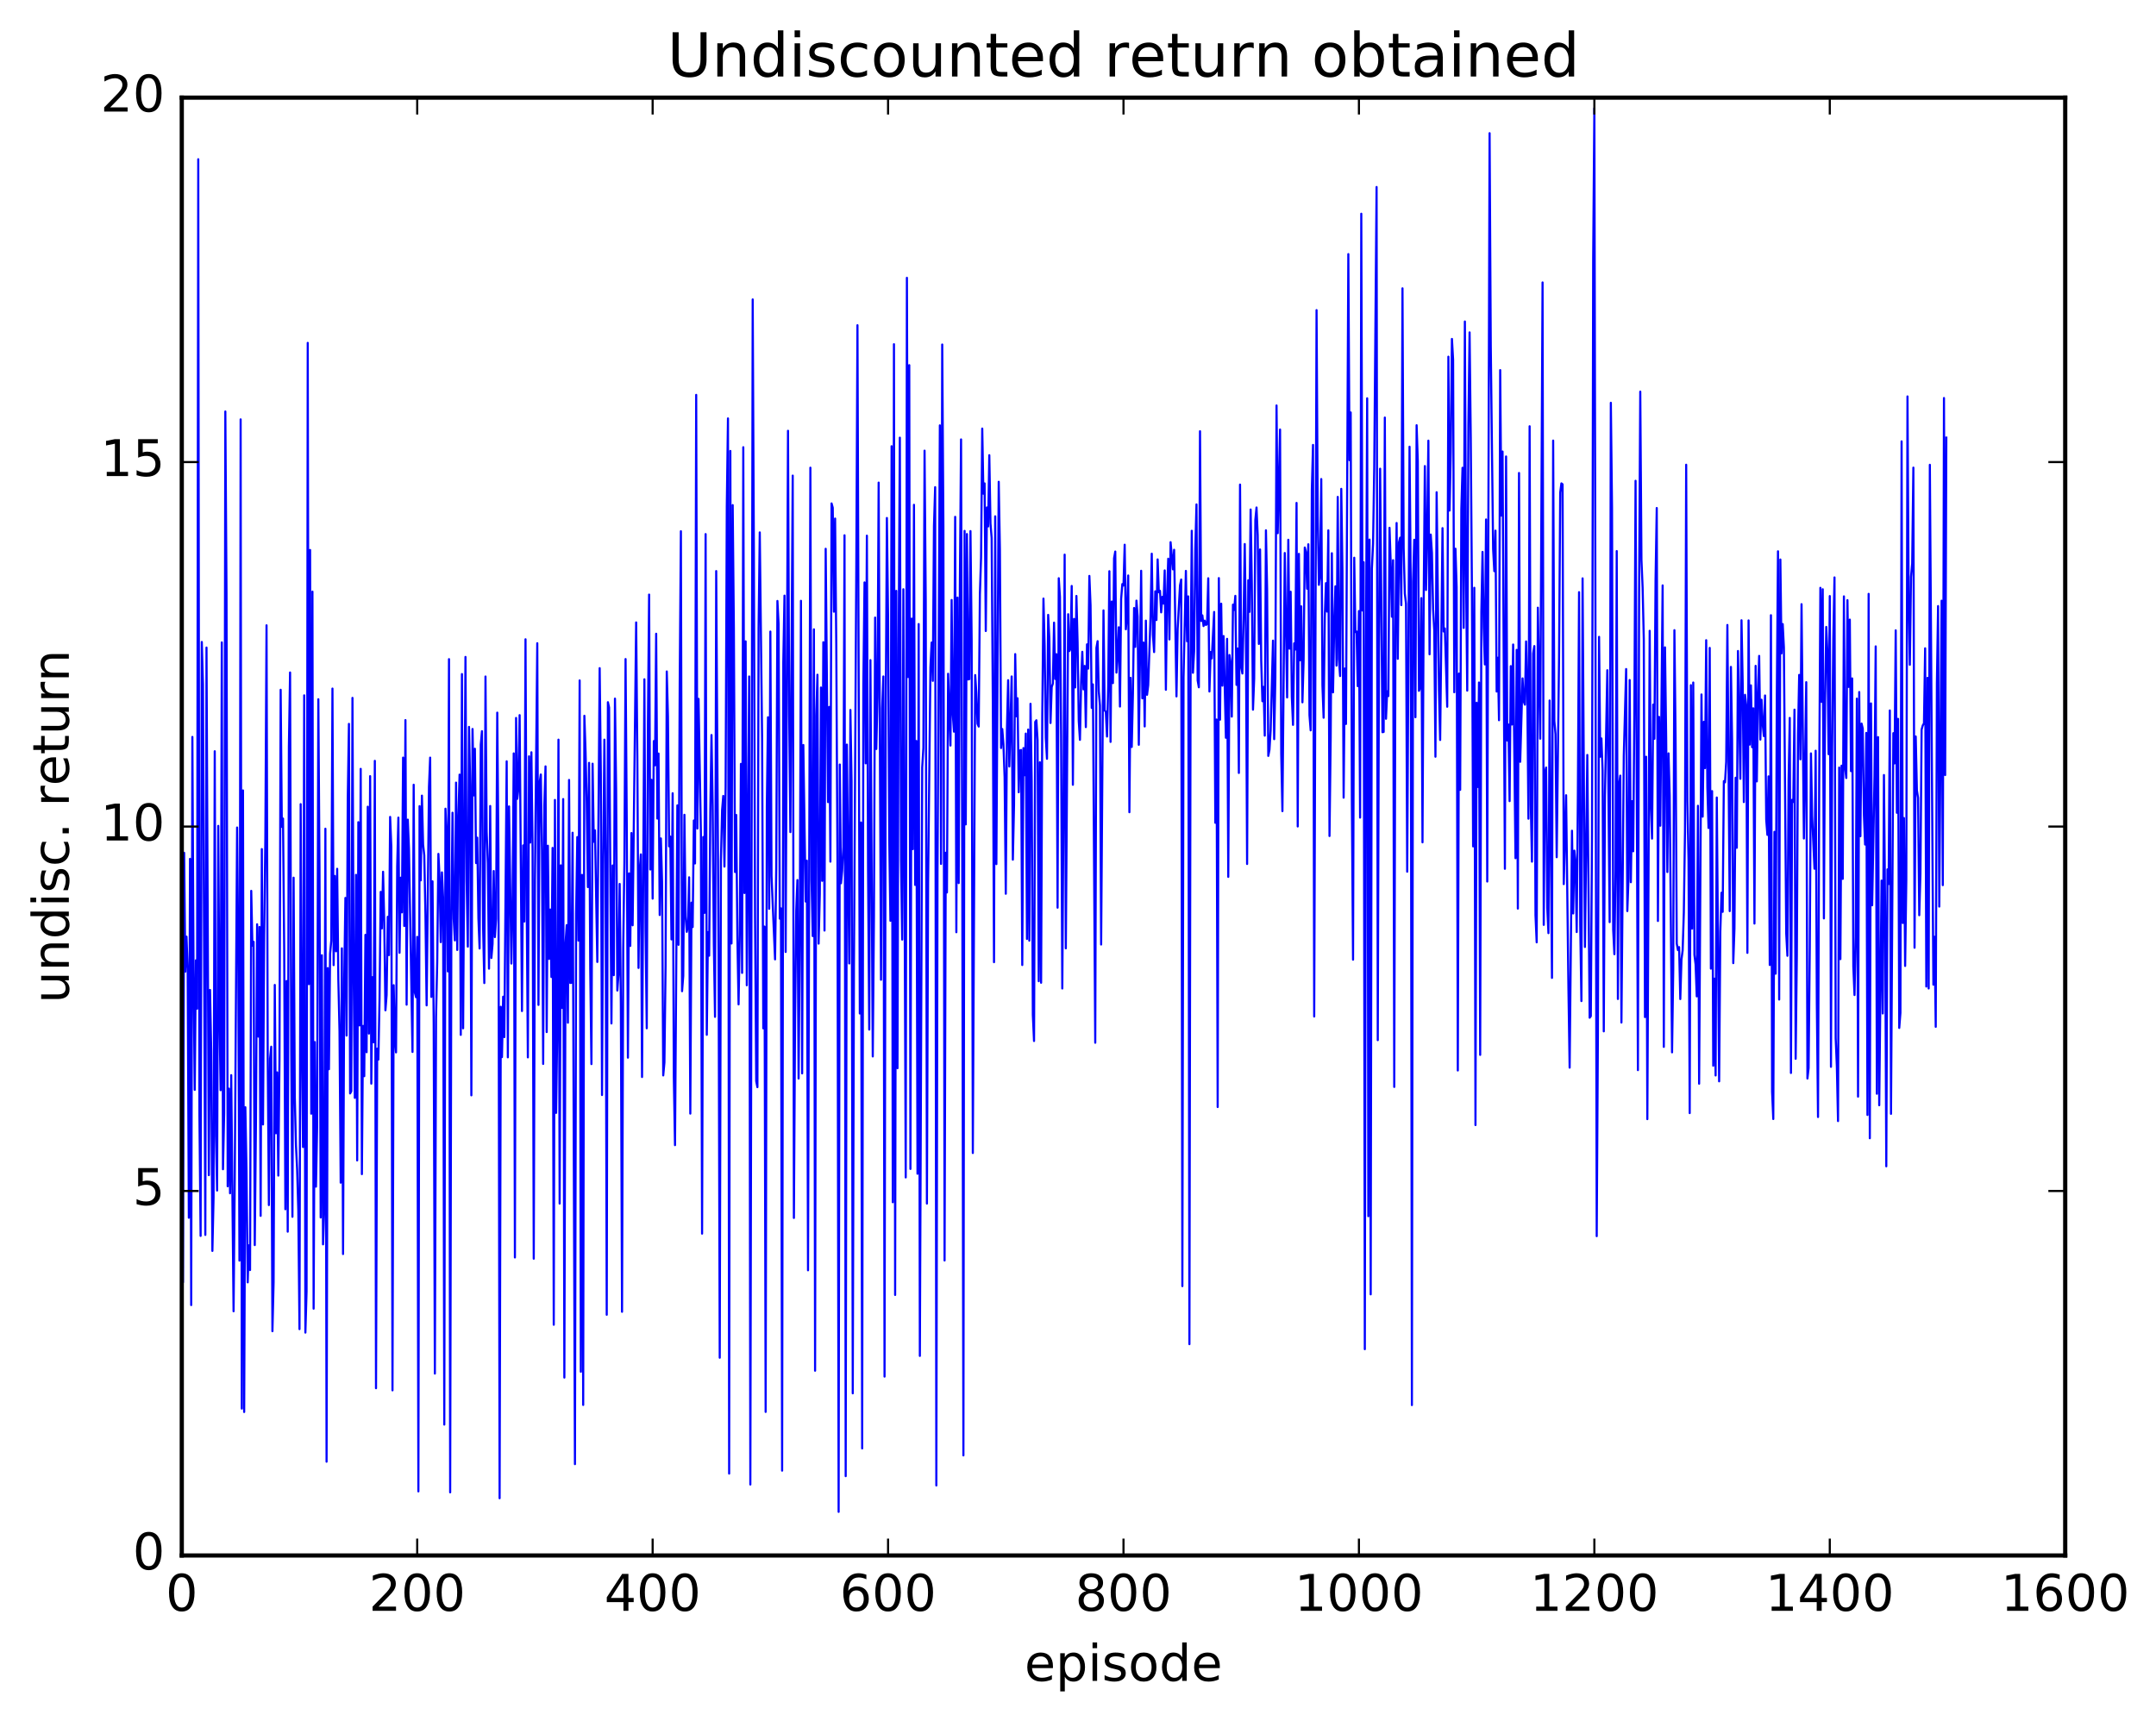 <?xml version="1.0" encoding="utf-8" standalone="no"?>
<!DOCTYPE svg PUBLIC "-//W3C//DTD SVG 1.1//EN"
  "http://www.w3.org/Graphics/SVG/1.1/DTD/svg11.dtd">
<!-- Created with matplotlib (http://matplotlib.org/) -->
<svg height="408pt" version="1.1" viewBox="0 0 511 408" width="511pt" xmlns="http://www.w3.org/2000/svg" xmlns:xlink="http://www.w3.org/1999/xlink">
 <defs>
  <style type="text/css">
*{stroke-linecap:butt;stroke-linejoin:round;stroke-miterlimit:100000;}
  </style>
 </defs>
 <g id="figure_1">
  <g id="patch_1">
   <path d="M 0 408.169 
L 511.954 408.169 
L 511.954 0 
L 0 0 
z
" style="fill:#ffffff;"/>
  </g>
  <g id="axes_1">
   <g id="patch_2">
    <path d="M 43.084 368.742 
L 489.484 368.742 
L 489.484 23.142 
L 43.084 23.142 
z
" style="fill:#ffffff;"/>
   </g>
   <g id="line2d_1">
    <path clip-path="url(#p455298b051)" d="M 43.084 58.697 
L 43.363 303.981 
L 43.642 202.17 
L 43.921 230.336 
L 44.2 222.038 
L 44.479 229.709 
L 44.758 288.683 
L 45.037 203.602 
L 45.316 309.382 
L 45.595 174.697 
L 45.874 229.869 
L 46.153 258.363 
L 46.432 227.66 
L 46.711 239.134 
L 46.99 37.749 
L 47.269 264.371 
L 47.548 292.985 
L 47.827 152.189 
L 48.106 162.261 
L 48.664 292.748 
L 48.943 153.512 
L 49.501 278.583 
L 49.78 234.681 
L 50.059 249.06 
L 50.338 296.54 
L 50.617 283.847 
L 50.896 178.094 
L 51.175 269.241 
L 51.454 282.228 
L 51.733 195.784 
L 52.012 240.271 
L 52.291 258.447 
L 52.57 152.29 
L 52.849 277.183 
L 53.128 263.884 
L 53.407 97.55 
L 53.686 140.887 
L 53.965 281.223 
L 54.244 258.07 
L 54.523 282.877 
L 54.802 254.877 
L 55.36 310.855 
L 55.639 279.237 
L 56.197 196.169 
L 56.476 226.555 
L 56.755 298.845 
L 57.034 99.419 
L 57.313 333.922 
L 57.592 187.376 
L 57.871 334.729 
L 58.15 262.489 
L 58.429 277.582 
L 58.708 303.994 
L 58.987 295.211 
L 59.266 301.079 
L 59.545 211.188 
L 59.824 224.198 
L 60.103 223.262 
L 60.382 295.159 
L 60.661 266.477 
L 60.94 219.111 
L 61.219 245.734 
L 61.498 219.736 
L 61.777 288.226 
L 62.056 201.285 
L 62.335 266.565 
L 62.614 221.733 
L 62.893 198.674 
L 63.172 148.237 
L 63.451 250.28 
L 63.73 285.677 
L 64.009 250.977 
L 64.288 248.133 
L 64.567 315.578 
L 64.846 303.932 
L 65.125 233.49 
L 65.404 268.649 
L 65.683 254.217 
L 65.962 278.684 
L 66.241 251.178 
L 66.52 163.52 
L 66.799 196.014 
L 67.078 194.042 
L 67.357 225.046 
L 67.636 286.661 
L 67.915 232.552 
L 68.194 291.982 
L 68.473 176.974 
L 68.752 159.42 
L 69.031 249.001 
L 69.31 288.454 
L 69.589 208.063 
L 69.868 260.04 
L 70.147 271.484 
L 70.426 277.222 
L 70.705 286.992 
L 70.984 315.084 
L 71.263 190.63 
L 71.542 246.721 
L 71.821 271.915 
L 72.1 164.84 
L 72.379 315.905 
L 72.658 306.146 
L 72.937 81.285 
L 73.216 233.301 
L 73.495 130.375 
L 73.774 264.013 
L 74.053 140.247 
L 74.332 310.234 
L 74.611 247.034 
L 74.89 281.307 
L 75.169 266.826 
L 75.448 165.765 
L 75.727 206.3 
L 76.006 288.621 
L 76.285 226.45 
L 76.564 294.985 
L 76.843 286.263 
L 77.122 196.455 
L 77.401 346.511 
L 77.68 229.487 
L 77.959 253.475 
L 78.238 226.083 
L 78.517 222.982 
L 78.796 163.232 
L 79.075 228.795 
L 79.354 207.652 
L 79.633 225.514 
L 79.912 205.962 
L 80.191 232.153 
L 80.47 244.435 
L 80.749 280.363 
L 81.028 224.811 
L 81.307 297.278 
L 81.586 232.122 
L 81.865 212.865 
L 82.144 245.49 
L 82.423 189.501 
L 82.702 171.606 
L 82.981 259.213 
L 83.26 258.702 
L 83.539 165.442 
L 83.818 230.851 
L 84.097 260.26 
L 84.376 207.386 
L 84.655 275.092 
L 84.934 194.907 
L 85.213 243.09 
L 85.492 182.267 
L 85.771 278.34 
L 86.05 243.208 
L 86.329 255.124 
L 86.608 221.621 
L 86.887 249.441 
L 87.166 191.242 
L 87.445 245.017 
L 87.724 183.996 
L 88.003 256.886 
L 88.282 231.641 
L 88.561 247.088 
L 88.84 180.368 
L 89.119 329.091 
L 89.398 248.592 
L 89.677 251.19 
L 89.956 236.722 
L 90.235 211.426 
L 90.514 220.088 
L 90.793 206.658 
L 91.072 218.61 
L 91.351 239.505 
L 91.63 235.878 
L 91.909 217.338 
L 92.188 226.419 
L 92.467 193.661 
L 92.746 200.71 
L 93.025 329.594 
L 93.304 233.549 
L 93.583 245.825 
L 93.862 249.479 
L 94.141 205.417 
L 94.42 193.822 
L 94.699 225.865 
L 94.978 208.064 
L 95.257 216.286 
L 95.536 179.597 
L 95.815 219.515 
L 96.094 170.707 
L 96.373 238.17 
L 96.652 194.303 
L 96.931 201.238 
L 97.768 249.372 
L 98.047 186.028 
L 98.326 235.273 
L 98.605 236.399 
L 98.884 222.084 
L 99.163 353.552 
L 99.442 191.106 
L 99.721 208.7 
L 100 188.616 
L 100.279 200.214 
L 100.558 202.752 
L 100.837 216.776 
L 101.116 238.334 
L 101.674 186.554 
L 101.953 179.603 
L 102.232 236.328 
L 102.511 208.933 
L 102.79 242.709 
L 103.069 325.622 
L 103.348 241.067 
L 103.627 228.065 
L 103.906 202.424 
L 104.185 208.101 
L 104.464 223.341 
L 104.743 206.804 
L 105.022 212.769 
L 105.301 337.714 
L 105.58 191.715 
L 105.859 197.979 
L 106.138 230.283 
L 106.417 156.255 
L 106.696 353.78 
L 106.975 218.553 
L 107.254 192.667 
L 107.533 217.834 
L 107.812 222.934 
L 108.091 185.528 
L 108.37 225.195 
L 108.649 193.35 
L 108.928 183.628 
L 109.207 245.325 
L 109.486 159.794 
L 109.765 243.77 
L 110.323 155.734 
L 110.602 208.813 
L 110.881 224.408 
L 111.16 172.319 
L 111.439 186.194 
L 111.718 259.66 
L 111.997 172.814 
L 112.276 188.567 
L 112.555 177.499 
L 112.834 204.604 
L 113.113 198.575 
L 113.392 217.689 
L 113.671 224.851 
L 113.95 176.55 
L 114.229 173.33 
L 114.508 220.16 
L 114.787 233.043 
L 115.066 160.376 
L 115.345 197.173 
L 115.624 204.621 
L 115.903 229.631 
L 116.182 191.068 
L 116.461 227.099 
L 116.74 223.781 
L 117.019 206.482 
L 117.298 222.142 
L 117.577 217.831 
L 117.856 168.939 
L 118.135 201.451 
L 118.414 355.172 
L 118.693 238.666 
L 118.972 250.597 
L 119.251 236.277 
L 119.53 245.857 
L 120.088 180.477 
L 120.367 250.647 
L 120.646 191.167 
L 121.204 228.421 
L 121.483 213.967 
L 121.762 178.599 
L 122.041 298.093 
L 122.32 170.196 
L 122.599 189.374 
L 122.878 186.847 
L 123.157 169.531 
L 123.715 239.68 
L 123.994 200.408 
L 124.273 218.456 
L 124.552 151.549 
L 124.831 213.511 
L 125.11 250.661 
L 125.389 179.296 
L 125.668 199.736 
L 125.947 178.336 
L 126.226 201.258 
L 126.505 298.386 
L 126.784 208.716 
L 127.342 152.481 
L 127.621 238.224 
L 127.9 185.481 
L 128.179 183.604 
L 128.458 201.613 
L 128.737 252.213 
L 129.016 190.97 
L 129.295 181.68 
L 129.574 244.662 
L 129.853 200.488 
L 130.132 227.314 
L 130.411 215.614 
L 130.69 231.61 
L 130.969 201.001 
L 131.248 314.047 
L 131.527 189.637 
L 131.806 263.824 
L 132.085 243.658 
L 132.364 175.343 
L 132.643 285.32 
L 132.922 205.143 
L 133.201 238.948 
L 133.48 189.428 
L 133.759 326.569 
L 134.038 223.658 
L 134.317 219.315 
L 134.596 242.443 
L 134.875 184.895 
L 135.154 233.026 
L 135.433 232.977 
L 135.712 197.41 
L 136.27 347.09 
L 136.549 216.615 
L 136.828 198.439 
L 137.107 222.979 
L 137.386 161.303 
L 137.665 325.181 
L 137.944 207.4 
L 138.223 333.055 
L 138.502 169.684 
L 138.781 178.114 
L 139.06 190.053 
L 139.339 210.291 
L 139.618 180.845 
L 139.897 229.536 
L 140.176 252.25 
L 140.455 181.044 
L 140.734 199.551 
L 141.013 196.837 
L 141.571 228.041 
L 142.129 158.394 
L 142.408 183.504 
L 142.687 259.589 
L 142.966 204.86 
L 143.245 175.343 
L 143.524 203.034 
L 143.803 311.676 
L 144.082 166.466 
L 144.361 167.719 
L 144.919 242.618 
L 145.198 205.169 
L 145.477 231.175 
L 145.756 165.616 
L 146.035 187.397 
L 146.314 234.816 
L 146.593 230.996 
L 146.872 209.545 
L 147.151 237.692 
L 147.43 310.975 
L 147.709 224.787 
L 147.988 204.554 
L 148.267 156.236 
L 148.546 194.694 
L 148.825 250.727 
L 149.104 207.052 
L 149.383 224.238 
L 149.662 197.482 
L 149.941 219.344 
L 150.778 147.553 
L 151.057 179.336 
L 151.336 229.457 
L 151.615 206.312 
L 151.894 202.545 
L 152.173 255.314 
L 152.731 161.033 
L 153.01 220.554 
L 153.289 243.762 
L 153.568 171.554 
L 153.847 140.952 
L 154.126 206.127 
L 154.405 184.863 
L 154.684 213.031 
L 154.963 175.677 
L 155.242 181.426 
L 155.521 150.236 
L 155.8 194.052 
L 156.079 178.635 
L 156.358 216.915 
L 156.637 198.754 
L 156.916 209.032 
L 157.195 254.942 
L 157.474 251.882 
L 157.753 228.932 
L 158.032 159.177 
L 158.311 169.809 
L 158.59 200.642 
L 158.869 198.314 
L 159.148 222.697 
L 159.427 188.048 
L 159.706 255.349 
L 159.985 271.468 
L 160.543 190.923 
L 160.822 223.977 
L 161.101 161.975 
L 161.38 125.935 
L 161.659 234.975 
L 161.938 231.355 
L 162.217 193.157 
L 162.496 217.229 
L 162.775 220.905 
L 163.054 219.612 
L 163.333 207.973 
L 163.612 263.993 
L 163.891 213.984 
L 164.17 219.774 
L 164.449 194.506 
L 164.728 204.692 
L 165.007 93.61 
L 165.286 196.412 
L 165.565 165.673 
L 166.123 197.663 
L 166.402 292.446 
L 166.681 198.428 
L 166.96 216.419 
L 167.239 126.613 
L 167.518 245.309 
L 167.797 220.956 
L 168.076 226.56 
L 168.355 192.275 
L 168.634 174.243 
L 168.913 191.129 
L 169.192 223.879 
L 169.471 241.053 
L 169.75 135.378 
L 170.308 225.589 
L 170.587 321.858 
L 170.866 204.009 
L 171.145 192.052 
L 171.424 188.678 
L 171.703 205.432 
L 171.982 186.52 
L 172.261 120.01 
L 172.54 99.191 
L 172.819 349.33 
L 173.098 106.9 
L 173.377 223.662 
L 173.656 119.742 
L 173.935 148.875 
L 174.214 206.725 
L 174.493 193.196 
L 174.772 222.354 
L 175.051 238.098 
L 175.33 221.621 
L 175.609 181.084 
L 175.888 230.631 
L 176.167 106.018 
L 176.446 211.706 
L 176.725 152.039 
L 177.004 233.57 
L 177.562 160.364 
L 177.841 351.921 
L 178.399 70.981 
L 178.678 130.906 
L 178.957 217.086 
L 179.236 256.285 
L 179.515 257.723 
L 179.794 148.952 
L 180.073 126.213 
L 180.631 175.088 
L 180.91 243.783 
L 181.189 219.654 
L 181.468 334.706 
L 181.747 191.127 
L 182.026 170.036 
L 182.305 215.44 
L 182.584 149.721 
L 182.863 207.712 
L 183.421 220.892 
L 183.7 227.425 
L 183.979 205.899 
L 184.258 142.463 
L 184.537 147.927 
L 184.816 217.78 
L 185.095 215.328 
L 185.374 348.628 
L 185.653 156.987 
L 185.932 141.201 
L 186.211 225.668 
L 186.769 102.124 
L 187.048 169.492 
L 187.327 197.257 
L 187.885 112.748 
L 188.164 288.724 
L 188.443 241.179 
L 188.722 215.823 
L 189.001 208.62 
L 189.28 255.674 
L 189.559 221.606 
L 189.838 142.43 
L 190.117 254.459 
L 190.396 176.61 
L 190.954 213.72 
L 191.233 204.022 
L 191.512 301.135 
L 192.07 110.87 
L 192.349 208.694 
L 192.628 221.913 
L 192.907 149.188 
L 193.186 324.941 
L 193.465 169.604 
L 193.744 159.953 
L 194.023 223.697 
L 194.302 211.872 
L 194.581 162.982 
L 194.86 208.814 
L 195.139 152.249 
L 195.418 220.597 
L 195.697 130.096 
L 196.255 190.155 
L 196.534 167.584 
L 196.813 204.267 
L 197.092 119.34 
L 197.371 120.361 
L 197.65 145.012 
L 197.929 122.933 
L 198.208 152.879 
L 198.487 203.455 
L 198.766 358.403 
L 199.045 181.238 
L 199.324 209.387 
L 199.603 206.483 
L 199.882 200.846 
L 200.161 126.895 
L 200.44 349.936 
L 200.719 176.513 
L 201.277 228.399 
L 201.556 168.304 
L 201.835 185.259 
L 202.114 330.305 
L 202.393 229.14 
L 202.951 135.166 
L 203.23 77.098 
L 203.788 240.258 
L 204.067 194.993 
L 204.346 343.367 
L 204.625 162.383 
L 204.904 138.069 
L 205.183 180.957 
L 205.462 126.991 
L 205.741 206.156 
L 206.02 244.072 
L 206.299 156.491 
L 206.857 250.441 
L 207.136 217.289 
L 207.415 146.403 
L 207.694 177.553 
L 207.973 165.372 
L 208.252 114.407 
L 208.81 232.261 
L 209.089 167.887 
L 209.368 160.36 
L 209.647 326.334 
L 209.926 169.838 
L 210.205 122.792 
L 210.484 146.268 
L 210.763 198.652 
L 211.042 218.28 
L 211.321 105.779 
L 211.6 285.001 
L 211.879 81.602 
L 212.158 306.98 
L 212.437 140.069 
L 212.716 253.229 
L 212.995 152.99 
L 213.274 103.751 
L 213.553 203.866 
L 213.832 222.735 
L 214.111 139.69 
L 214.669 279.12 
L 214.948 65.854 
L 215.227 160.494 
L 215.506 86.566 
L 215.785 277.106 
L 216.064 146.642 
L 216.343 201.293 
L 216.622 119.67 
L 216.901 209.779 
L 217.18 175.659 
L 217.459 278.251 
L 217.738 147.94 
L 218.017 321.431 
L 218.575 181.935 
L 218.854 177.335 
L 219.133 106.833 
L 219.412 142.538 
L 219.691 285.322 
L 219.97 209.337 
L 220.528 158.166 
L 220.807 152.319 
L 221.086 161.405 
L 221.365 124.696 
L 221.644 115.49 
L 221.923 352.144 
L 222.202 206.869 
L 222.76 100.836 
L 223.039 204.804 
L 223.318 81.671 
L 223.597 124.812 
L 223.876 298.813 
L 224.155 202.154 
L 224.434 211.571 
L 224.713 159.724 
L 225.271 176.741 
L 225.55 142.232 
L 225.829 169.424 
L 226.108 173.457 
L 226.387 122.523 
L 226.666 220.998 
L 226.945 141.662 
L 227.224 209.338 
L 227.503 138.673 
L 227.782 104.17 
L 228.061 201.933 
L 228.34 345.019 
L 228.619 125.852 
L 228.898 195.428 
L 229.177 126.602 
L 229.456 161.072 
L 229.735 161.001 
L 230.014 125.902 
L 230.293 151.763 
L 230.572 273.332 
L 231.13 160.036 
L 231.409 164.224 
L 231.688 171.569 
L 231.967 172.239 
L 232.246 140.923 
L 232.525 132.128 
L 232.804 101.598 
L 233.083 117.036 
L 233.362 114.593 
L 233.641 149.586 
L 233.92 120.296 
L 234.199 124.796 
L 234.478 107.908 
L 234.757 124.106 
L 235.036 127.542 
L 235.315 166.929 
L 235.594 228.096 
L 235.873 122.4 
L 236.152 204.842 
L 236.71 114.215 
L 236.989 130.308 
L 237.268 177.324 
L 237.547 172.818 
L 237.826 176.4 
L 238.105 184.234 
L 238.384 211.872 
L 238.663 172.812 
L 238.942 161.248 
L 239.221 181.702 
L 239.779 160.362 
L 240.058 203.79 
L 240.337 190.847 
L 240.616 155.062 
L 240.895 169.817 
L 241.174 165.532 
L 241.453 187.81 
L 241.732 177.92 
L 242.011 177.789 
L 242.29 228.767 
L 242.569 177.347 
L 242.848 183.779 
L 243.127 173.905 
L 243.406 222.583 
L 243.685 172.954 
L 243.964 222.993 
L 244.243 166.839 
L 244.522 185.073 
L 244.801 240.598 
L 245.08 246.781 
L 245.359 171.141 
L 245.638 170.748 
L 245.917 175.464 
L 246.196 232.6 
L 246.475 180.701 
L 246.754 232.97 
L 247.033 169.559 
L 247.312 141.903 
L 247.591 153.102 
L 247.87 174.934 
L 248.149 179.882 
L 248.428 145.762 
L 248.707 151.355 
L 248.986 171.395 
L 249.265 162.872 
L 249.544 162.013 
L 249.823 147.604 
L 250.102 160.952 
L 250.381 155.08 
L 250.66 215.173 
L 250.939 137.074 
L 251.218 141.492 
L 251.497 174.071 
L 251.776 234.329 
L 252.055 192.034 
L 252.334 131.482 
L 252.613 224.813 
L 253.171 145.609 
L 253.45 154.335 
L 253.729 153.78 
L 254.008 138.908 
L 254.287 186.041 
L 254.566 146.723 
L 254.845 162.967 
L 255.124 141.279 
L 255.403 152.3 
L 255.682 170.932 
L 255.961 175.385 
L 256.24 161.671 
L 256.519 154.517 
L 256.798 163.419 
L 257.077 157.87 
L 257.356 172.369 
L 257.635 152.746 
L 257.914 158.503 
L 258.193 136.53 
L 258.472 143.48 
L 258.751 167.819 
L 259.03 162.242 
L 259.588 247.194 
L 259.867 153.579 
L 260.146 151.992 
L 260.425 163.903 
L 260.704 167.224 
L 260.983 223.907 
L 261.541 144.701 
L 261.82 168.37 
L 262.099 168.771 
L 262.378 174.607 
L 262.657 162.695 
L 262.936 135.41 
L 263.215 175.873 
L 263.494 142.595 
L 263.773 161.937 
L 264.052 132.338 
L 264.331 130.75 
L 264.61 159.451 
L 264.889 155.121 
L 265.168 148.699 
L 265.447 167.495 
L 265.726 141.963 
L 266.005 138.461 
L 266.284 138.804 
L 266.563 129.132 
L 266.842 149.179 
L 267.121 145.716 
L 267.4 136.425 
L 267.679 192.544 
L 267.958 160.687 
L 268.237 177.075 
L 268.516 164.429 
L 268.795 144.131 
L 269.074 153.356 
L 269.353 142.385 
L 269.632 146.141 
L 269.911 176.561 
L 270.469 135.31 
L 270.748 165.548 
L 271.027 152.328 
L 271.306 172.21 
L 271.585 147.132 
L 271.864 164.711 
L 272.143 162.428 
L 272.701 146.112 
L 272.98 131.257 
L 273.259 150.499 
L 273.538 154.582 
L 273.817 140.181 
L 274.096 146.978 
L 274.375 132.612 
L 274.654 140.41 
L 274.933 140.064 
L 275.212 145.17 
L 275.491 141.486 
L 275.77 143.075 
L 276.049 135.226 
L 276.328 163.522 
L 276.607 141.149 
L 276.886 132.448 
L 277.165 151.588 
L 277.444 128.531 
L 278.002 134.968 
L 278.281 130.331 
L 278.839 165.09 
L 279.118 149.087 
L 279.676 138.765 
L 279.955 137.379 
L 280.234 304.893 
L 280.513 160.552 
L 281.071 135.337 
L 281.35 152.02 
L 281.629 141.373 
L 281.908 318.649 
L 282.187 156.85 
L 282.466 125.827 
L 282.745 159.49 
L 283.024 154.343 
L 283.303 130.12 
L 283.582 119.577 
L 283.861 161.296 
L 284.14 162.929 
L 284.419 102.232 
L 284.698 147.216 
L 284.977 145.879 
L 285.256 148.415 
L 285.535 147.126 
L 285.814 148.164 
L 286.093 147.914 
L 286.372 137.086 
L 286.651 163.929 
L 286.93 154.568 
L 287.209 156.087 
L 287.767 145.067 
L 288.046 195.047 
L 288.325 170.572 
L 288.604 262.429 
L 288.883 137.043 
L 289.162 170.61 
L 289.441 143.108 
L 289.72 162.541 
L 289.999 150.784 
L 290.557 174.898 
L 290.836 151.448 
L 291.115 207.871 
L 291.394 155.279 
L 291.673 157.447 
L 291.952 169.882 
L 292.231 143.335 
L 292.51 144.587 
L 292.789 141.254 
L 293.068 162.357 
L 293.347 153.741 
L 293.626 183.235 
L 293.905 114.873 
L 294.184 158.118 
L 294.463 159.66 
L 294.742 146.884 
L 295.021 128.968 
L 295.3 150.133 
L 295.579 204.817 
L 295.858 137.557 
L 296.137 145.05 
L 296.416 120.785 
L 296.695 138.356 
L 296.974 168.236 
L 297.253 160.9 
L 297.532 123.258 
L 297.811 120.307 
L 298.09 126.906 
L 298.369 152.656 
L 298.648 130.255 
L 298.927 156.652 
L 299.206 166.232 
L 299.485 162.834 
L 299.764 174.39 
L 300.043 125.714 
L 300.322 139.689 
L 300.601 179.194 
L 300.88 177.722 
L 301.159 173.08 
L 301.717 151.866 
L 301.996 175.222 
L 302.275 160.73 
L 302.554 96.122 
L 302.833 126.394 
L 303.391 101.826 
L 303.67 178.699 
L 303.949 192.292 
L 304.507 131.094 
L 305.065 165.335 
L 305.344 127.959 
L 305.623 153.772 
L 305.902 140.275 
L 306.181 165.185 
L 306.46 171.838 
L 306.739 152.511 
L 307.018 153.98 
L 307.297 119.221 
L 307.576 195.92 
L 307.855 131.299 
L 308.134 156.535 
L 308.413 143.737 
L 308.692 166.492 
L 308.971 156.67 
L 309.25 129.795 
L 309.529 130.859 
L 309.808 139.575 
L 310.087 129.028 
L 310.366 169.549 
L 310.645 173.143 
L 310.924 116.022 
L 311.203 105.473 
L 311.482 240.973 
L 312.04 73.517 
L 312.319 122.232 
L 312.598 138.647 
L 312.877 136.302 
L 313.156 113.565 
L 313.435 162.446 
L 313.714 170.146 
L 313.993 146.202 
L 314.272 138.242 
L 314.551 144.983 
L 314.83 125.723 
L 315.109 198.187 
L 315.388 174.965 
L 315.667 131.15 
L 315.946 164.134 
L 316.225 148.308 
L 316.504 138.993 
L 316.783 157.788 
L 317.062 117.797 
L 317.341 156.229 
L 317.62 160.268 
L 317.899 115.888 
L 318.178 135.409 
L 318.457 189.096 
L 318.736 158.48 
L 319.015 171.626 
L 319.573 60.238 
L 319.852 109.092 
L 320.131 97.771 
L 320.41 189.752 
L 320.689 227.505 
L 320.968 132.214 
L 321.247 149.834 
L 321.526 149.696 
L 321.805 162.665 
L 322.084 144.859 
L 322.363 193.824 
L 322.642 50.667 
L 322.921 144.733 
L 323.2 133.276 
L 323.479 319.839 
L 323.758 153.739 
L 324.037 94.425 
L 324.316 288.319 
L 324.595 127.911 
L 324.874 306.837 
L 325.153 134.804 
L 325.432 128.912 
L 325.711 111.09 
L 326.269 44.331 
L 326.548 246.579 
L 326.827 156.322 
L 327.106 111.114 
L 327.664 173.577 
L 327.943 173.511 
L 328.222 98.989 
L 328.501 170.393 
L 328.78 163.873 
L 329.059 165.009 
L 329.338 125.119 
L 329.617 133.549 
L 329.896 146.205 
L 330.175 132.8 
L 330.454 257.664 
L 330.733 149.974 
L 331.012 123.982 
L 331.291 156.179 
L 331.57 128.565 
L 331.849 127.457 
L 332.128 143.453 
L 332.407 68.351 
L 332.686 129.996 
L 332.965 140.713 
L 333.244 143.125 
L 333.523 206.643 
L 334.081 105.9 
L 334.36 138.058 
L 334.639 333.089 
L 334.918 137.847 
L 335.197 127.962 
L 335.476 170.03 
L 335.755 100.805 
L 336.034 109.344 
L 336.313 163.769 
L 336.592 163.066 
L 336.871 141.791 
L 337.15 199.685 
L 337.429 142.813 
L 337.708 110.489 
L 337.987 139.861 
L 338.266 125.907 
L 338.545 104.461 
L 338.824 155.112 
L 339.103 126.726 
L 339.382 131.057 
L 339.661 144.368 
L 339.94 149.407 
L 340.219 179.389 
L 340.498 116.692 
L 341.056 163.716 
L 341.335 175.418 
L 341.893 125.199 
L 342.172 149.707 
L 342.451 148.984 
L 343.009 167.541 
L 343.288 84.556 
L 343.567 121.034 
L 343.846 107.348 
L 344.125 80.348 
L 344.404 85.282 
L 344.683 164.111 
L 344.962 130.079 
L 345.241 139.173 
L 345.52 253.768 
L 345.799 159.673 
L 346.078 187.237 
L 346.357 120.71 
L 346.636 110.897 
L 346.915 148.85 
L 347.194 76.217 
L 347.473 136.168 
L 347.752 163.719 
L 348.031 100.834 
L 348.31 78.797 
L 348.589 103.928 
L 348.868 140.119 
L 349.147 200.643 
L 349.426 139.339 
L 349.705 266.708 
L 349.984 166.583 
L 350.263 186.561 
L 350.542 161.797 
L 350.821 250.07 
L 351.1 145.031 
L 351.379 130.838 
L 351.658 148.777 
L 351.937 157.507 
L 352.216 123.148 
L 352.495 208.978 
L 353.053 31.575 
L 353.332 82.073 
L 353.89 130.14 
L 354.169 135.408 
L 354.448 125.789 
L 354.727 163.937 
L 355.006 155.915 
L 355.285 170.733 
L 355.564 87.732 
L 355.843 122.231 
L 356.122 107.043 
L 356.68 205.957 
L 356.959 108.215 
L 357.238 175.558 
L 357.517 171.746 
L 357.796 189.914 
L 358.075 157.906 
L 358.354 171.759 
L 358.633 152.789 
L 359.191 203.442 
L 359.47 154.066 
L 359.749 215.39 
L 360.028 112.126 
L 360.307 180.596 
L 360.865 160.819 
L 361.144 166.297 
L 361.423 167.046 
L 361.702 152.055 
L 361.981 163.829 
L 362.26 194.079 
L 362.539 101.05 
L 362.818 190.702 
L 363.097 204.265 
L 363.376 154.917 
L 363.655 153.159 
L 363.934 216.937 
L 364.213 223.392 
L 364.492 144.058 
L 365.05 175.119 
L 365.608 66.957 
L 365.887 219.25 
L 366.166 183.202 
L 366.445 181.945 
L 366.724 215.202 
L 367.003 221.211 
L 367.282 166.065 
L 367.84 231.816 
L 368.119 104.444 
L 368.398 170.902 
L 368.677 174.042 
L 368.956 203.213 
L 369.514 155.974 
L 369.793 116.773 
L 370.072 114.589 
L 370.351 114.813 
L 370.63 209.588 
L 371.188 188.52 
L 371.746 234.67 
L 372.025 253.095 
L 372.583 196.934 
L 372.862 216.546 
L 373.141 201.654 
L 373.42 204.52 
L 373.699 220.949 
L 373.978 188.458 
L 374.257 140.377 
L 374.536 219.183 
L 374.815 237.313 
L 375.094 137.106 
L 375.652 224.488 
L 376.21 178.968 
L 376.768 241.261 
L 377.047 240.896 
L 377.326 197.793 
L 377.605 61.38 
L 377.884 25.683 
L 378.442 293.046 
L 378.721 245.167 
L 379 150.974 
L 379.279 179.388 
L 379.558 175.052 
L 379.837 182.683 
L 380.116 244.492 
L 380.395 188.654 
L 380.953 158.886 
L 381.511 218.6 
L 381.79 95.488 
L 382.069 120.385 
L 382.348 220.378 
L 382.627 226.206 
L 382.906 206.498 
L 383.185 130.635 
L 383.464 236.818 
L 383.743 185.956 
L 384.022 183.87 
L 384.301 242.401 
L 384.859 179.183 
L 385.417 158.604 
L 385.696 215.984 
L 385.975 208.267 
L 386.254 161.209 
L 386.533 209.135 
L 386.812 189.916 
L 387.091 201.808 
L 387.37 168.409 
L 387.649 113.978 
L 388.207 253.683 
L 388.486 140.432 
L 388.765 92.844 
L 389.044 132.765 
L 389.323 139.318 
L 389.602 151.606 
L 389.881 241.11 
L 390.16 179.394 
L 390.439 265.301 
L 390.997 149.543 
L 391.276 191.134 
L 391.555 198.801 
L 391.834 167.026 
L 392.113 175.136 
L 392.392 137.293 
L 392.671 120.429 
L 392.95 218.326 
L 393.229 169.948 
L 393.508 195.743 
L 394.066 138.778 
L 394.345 248.172 
L 394.624 153.467 
L 394.903 174.967 
L 395.182 206.722 
L 395.461 178.594 
L 395.74 188.634 
L 396.298 249.468 
L 396.577 229.913 
L 396.856 149.389 
L 397.135 174.825 
L 397.414 223.7 
L 397.693 225.232 
L 397.972 224.515 
L 398.251 236.838 
L 398.53 227.465 
L 398.809 225.308 
L 399.088 216.344 
L 399.367 197.016 
L 399.646 110.17 
L 399.925 189.868 
L 400.204 203.945 
L 400.483 263.871 
L 400.762 162.425 
L 401.041 220.141 
L 401.32 161.801 
L 401.599 226.354 
L 401.878 228.64 
L 402.157 236.204 
L 402.436 191.02 
L 402.715 256.903 
L 403.273 164.632 
L 403.552 193.591 
L 403.831 171.106 
L 404.11 182.095 
L 404.389 151.764 
L 404.668 186.626 
L 404.947 196.286 
L 405.226 153.594 
L 405.505 229.622 
L 405.784 187.539 
L 406.063 252.643 
L 406.342 232.001 
L 406.621 254.949 
L 406.9 189.062 
L 407.458 256.344 
L 407.737 220.832 
L 408.016 211.632 
L 408.295 216.161 
L 408.574 185.174 
L 408.853 185.456 
L 409.132 180.609 
L 409.411 148.157 
L 409.969 215.992 
L 410.248 158.097 
L 410.527 175.406 
L 410.806 228.32 
L 411.085 220.15 
L 411.364 184.372 
L 411.643 200.977 
L 411.922 154.323 
L 412.48 184.624 
L 412.759 147.042 
L 413.038 161.955 
L 413.317 190.141 
L 413.596 164.715 
L 413.875 167.198 
L 414.154 225.884 
L 414.433 147.077 
L 414.712 176.519 
L 414.991 162.476 
L 415.27 177.133 
L 415.549 167.904 
L 415.828 218.941 
L 416.107 157.846 
L 416.386 185.237 
L 416.665 164.449 
L 416.944 155.489 
L 417.223 175.328 
L 417.502 165.876 
L 417.781 171.704 
L 418.06 174.5 
L 418.339 164.871 
L 418.618 194.31 
L 418.897 197.92 
L 419.176 184.051 
L 419.455 228.766 
L 419.734 145.843 
L 420.013 258.816 
L 420.292 265.274 
L 420.571 197.194 
L 420.85 230.827 
L 421.129 164.858 
L 421.408 130.69 
L 421.687 236.951 
L 421.966 132.641 
L 422.245 154.883 
L 422.524 147.939 
L 422.803 153.456 
L 423.361 221.309 
L 423.64 226.582 
L 423.919 185.028 
L 424.198 170.188 
L 424.477 254.358 
L 424.756 189.599 
L 425.035 190.121 
L 425.314 168.23 
L 425.593 250.993 
L 425.872 226.662 
L 426.151 174.086 
L 426.43 159.989 
L 426.709 180.009 
L 426.988 143.226 
L 427.546 198.773 
L 428.104 161.718 
L 428.383 255.675 
L 428.662 253.183 
L 428.941 224.512 
L 429.22 178.601 
L 429.499 193.394 
L 430.057 205.938 
L 430.336 177.968 
L 430.615 237.92 
L 430.894 264.797 
L 431.173 185.597 
L 431.452 139.351 
L 431.731 166.381 
L 432.01 139.689 
L 432.289 217.719 
L 432.568 166.307 
L 432.847 148.626 
L 433.126 154.749 
L 433.405 178.791 
L 433.684 141.304 
L 433.963 252.901 
L 434.242 177.356 
L 434.521 151.273 
L 434.8 136.886 
L 435.079 246.089 
L 435.358 252.745 
L 435.637 265.761 
L 435.916 181.959 
L 436.195 227.366 
L 436.474 181.51 
L 436.753 208.347 
L 437.032 141.375 
L 437.311 181.986 
L 437.59 184.435 
L 437.869 142.272 
L 438.148 162.837 
L 438.427 146.888 
L 438.706 182.807 
L 438.985 160.819 
L 439.264 229.086 
L 439.543 235.88 
L 439.822 222.151 
L 440.101 165.62 
L 440.38 259.967 
L 440.659 164.054 
L 440.938 198.241 
L 441.217 171.532 
L 441.496 172.719 
L 441.775 193.242 
L 442.054 200.211 
L 442.333 173.741 
L 442.612 264.308 
L 442.891 140.783 
L 443.17 269.831 
L 443.449 166.755 
L 443.728 214.61 
L 444.286 183.876 
L 444.565 153.232 
L 444.844 259.285 
L 445.123 174.735 
L 445.402 262.008 
L 445.96 208.762 
L 446.239 240.255 
L 446.518 183.727 
L 446.797 215.485 
L 447.076 276.489 
L 447.355 206.092 
L 447.634 209.573 
L 447.913 168.421 
L 448.192 264.048 
L 448.75 173.803 
L 449.029 180.983 
L 449.308 149.427 
L 449.587 192.68 
L 449.866 170.412 
L 450.145 243.682 
L 450.424 240.099 
L 450.703 104.629 
L 450.982 218.812 
L 451.261 193.929 
L 451.54 228.986 
L 451.819 208.588 
L 452.098 93.977 
L 452.377 141.581 
L 452.656 157.591 
L 452.935 136.752 
L 453.214 133.574 
L 453.493 110.857 
L 453.772 224.67 
L 454.051 174.589 
L 454.33 187.356 
L 454.609 189.138 
L 454.888 216.964 
L 455.167 207.089 
L 455.446 172.947 
L 455.725 171.965 
L 456.004 171.484 
L 456.283 153.691 
L 456.562 233.871 
L 456.841 160.685 
L 457.12 234.328 
L 457.399 110.185 
L 458.236 233.427 
L 458.515 222.076 
L 458.794 243.42 
L 459.073 161.927 
L 459.352 143.677 
L 459.631 214.912 
L 460.189 142.401 
L 460.468 209.833 
L 460.747 94.356 
L 461.026 183.735 
L 461.305 103.743 
L 461.305 103.743 
" style="fill:none;stroke:#0000ff;stroke-linecap:square;stroke-width:0.5;"/>
   </g>
   <g id="patch_3">
    <path d="M 43.084 23.142 
L 489.484 23.142 
" style="fill:none;stroke:#000000;stroke-linecap:square;stroke-linejoin:miter;"/>
   </g>
   <g id="patch_4">
    <path d="M 43.084 368.742 
L 43.084 23.142 
" style="fill:none;stroke:#000000;stroke-linecap:square;stroke-linejoin:miter;"/>
   </g>
   <g id="patch_5">
    <path d="M 43.084 368.742 
L 489.484 368.742 
" style="fill:none;stroke:#000000;stroke-linecap:square;stroke-linejoin:miter;"/>
   </g>
   <g id="patch_6">
    <path d="M 489.484 368.742 
L 489.484 23.142 
" style="fill:none;stroke:#000000;stroke-linecap:square;stroke-linejoin:miter;"/>
   </g>
   <g id="matplotlib.axis_1">
    <g id="xtick_1">
     <g id="line2d_2">
      <defs>
       <path d="M 0 0 
L 0 -4 
" id="mead69071cf" style="stroke:#000000;stroke-width:0.5;"/>
      </defs>
      <g>
       <use style="stroke:#000000;stroke-width:0.5;" x="43.084" xlink:href="#mead69071cf" y="368.742"/>
      </g>
     </g>
     <g id="line2d_3">
      <defs>
       <path d="M 0 0 
L 0 4 
" id="m35baf21070" style="stroke:#000000;stroke-width:0.5;"/>
      </defs>
      <g>
       <use style="stroke:#000000;stroke-width:0.5;" x="43.084" xlink:href="#m35baf21070" y="23.142"/>
      </g>
     </g>
     <g id="text_1">
      <!-- 0 -->
      <defs>
       <path d="M 31.781 66.406 
Q 24.172 66.406 20.328 58.906 
Q 16.5 51.422 16.5 36.375 
Q 16.5 21.391 20.328 13.891 
Q 24.172 6.391 31.781 6.391 
Q 39.453 6.391 43.281 13.891 
Q 47.125 21.391 47.125 36.375 
Q 47.125 51.422 43.281 58.906 
Q 39.453 66.406 31.781 66.406 
M 31.781 74.219 
Q 44.047 74.219 50.516 64.516 
Q 56.984 54.828 56.984 36.375 
Q 56.984 17.969 50.516 8.266 
Q 44.047 -1.422 31.781 -1.422 
Q 19.531 -1.422 13.062 8.266 
Q 6.594 17.969 6.594 36.375 
Q 6.594 54.828 13.062 64.516 
Q 19.531 74.219 31.781 74.219 
" id="BitstreamVeraSans-Roman-30"/>
      </defs>
      <g transform="translate(39.266 381.86)scale(0.12 -0.12)">
       <use xlink:href="#BitstreamVeraSans-Roman-30"/>
      </g>
     </g>
    </g>
    <g id="xtick_2">
     <g id="line2d_4">
      <g>
       <use style="stroke:#000000;stroke-width:0.5;" x="98.884" xlink:href="#mead69071cf" y="368.742"/>
      </g>
     </g>
     <g id="line2d_5">
      <g>
       <use style="stroke:#000000;stroke-width:0.5;" x="98.884" xlink:href="#m35baf21070" y="23.142"/>
      </g>
     </g>
     <g id="text_2">
      <!-- 200 -->
      <defs>
       <path d="M 19.188 8.297 
L 53.609 8.297 
L 53.609 0 
L 7.328 0 
L 7.328 8.297 
Q 12.938 14.109 22.625 23.891 
Q 32.328 33.688 34.812 36.531 
Q 39.547 41.844 41.422 45.531 
Q 43.312 49.219 43.312 52.781 
Q 43.312 58.594 39.234 62.25 
Q 35.156 65.922 28.609 65.922 
Q 23.969 65.922 18.812 64.312 
Q 13.672 62.703 7.812 59.422 
L 7.812 69.391 
Q 13.766 71.781 18.938 73 
Q 24.125 74.219 28.422 74.219 
Q 39.75 74.219 46.484 68.547 
Q 53.219 62.891 53.219 53.422 
Q 53.219 48.922 51.531 44.891 
Q 49.859 40.875 45.406 35.406 
Q 44.188 33.984 37.641 27.219 
Q 31.109 20.453 19.188 8.297 
" id="BitstreamVeraSans-Roman-32"/>
      </defs>
      <g transform="translate(87.431 381.86)scale(0.12 -0.12)">
       <use xlink:href="#BitstreamVeraSans-Roman-32"/>
       <use x="63.623" xlink:href="#BitstreamVeraSans-Roman-30"/>
       <use x="127.246" xlink:href="#BitstreamVeraSans-Roman-30"/>
      </g>
     </g>
    </g>
    <g id="xtick_3">
     <g id="line2d_6">
      <g>
       <use style="stroke:#000000;stroke-width:0.5;" x="154.684" xlink:href="#mead69071cf" y="368.742"/>
      </g>
     </g>
     <g id="line2d_7">
      <g>
       <use style="stroke:#000000;stroke-width:0.5;" x="154.684" xlink:href="#m35baf21070" y="23.142"/>
      </g>
     </g>
     <g id="text_3">
      <!-- 400 -->
      <defs>
       <path d="M 37.797 64.312 
L 12.891 25.391 
L 37.797 25.391 
z
M 35.203 72.906 
L 47.609 72.906 
L 47.609 25.391 
L 58.016 25.391 
L 58.016 17.188 
L 47.609 17.188 
L 47.609 0 
L 37.797 0 
L 37.797 17.188 
L 4.891 17.188 
L 4.891 26.703 
z
" id="BitstreamVeraSans-Roman-34"/>
      </defs>
      <g transform="translate(143.231 381.86)scale(0.12 -0.12)">
       <use xlink:href="#BitstreamVeraSans-Roman-34"/>
       <use x="63.623" xlink:href="#BitstreamVeraSans-Roman-30"/>
       <use x="127.246" xlink:href="#BitstreamVeraSans-Roman-30"/>
      </g>
     </g>
    </g>
    <g id="xtick_4">
     <g id="line2d_8">
      <g>
       <use style="stroke:#000000;stroke-width:0.5;" x="210.484" xlink:href="#mead69071cf" y="368.742"/>
      </g>
     </g>
     <g id="line2d_9">
      <g>
       <use style="stroke:#000000;stroke-width:0.5;" x="210.484" xlink:href="#m35baf21070" y="23.142"/>
      </g>
     </g>
     <g id="text_4">
      <!-- 600 -->
      <defs>
       <path d="M 33.016 40.375 
Q 26.375 40.375 22.484 35.828 
Q 18.609 31.297 18.609 23.391 
Q 18.609 15.531 22.484 10.953 
Q 26.375 6.391 33.016 6.391 
Q 39.656 6.391 43.531 10.953 
Q 47.406 15.531 47.406 23.391 
Q 47.406 31.297 43.531 35.828 
Q 39.656 40.375 33.016 40.375 
M 52.594 71.297 
L 52.594 62.312 
Q 48.875 64.062 45.094 64.984 
Q 41.312 65.922 37.594 65.922 
Q 27.828 65.922 22.672 59.328 
Q 17.531 52.734 16.797 39.406 
Q 19.672 43.656 24.016 45.922 
Q 28.375 48.188 33.594 48.188 
Q 44.578 48.188 50.953 41.516 
Q 57.328 34.859 57.328 23.391 
Q 57.328 12.156 50.688 5.359 
Q 44.047 -1.422 33.016 -1.422 
Q 20.359 -1.422 13.672 8.266 
Q 6.984 17.969 6.984 36.375 
Q 6.984 53.656 15.188 63.938 
Q 23.391 74.219 37.203 74.219 
Q 40.922 74.219 44.703 73.484 
Q 48.484 72.75 52.594 71.297 
" id="BitstreamVeraSans-Roman-36"/>
      </defs>
      <g transform="translate(199.031 381.86)scale(0.12 -0.12)">
       <use xlink:href="#BitstreamVeraSans-Roman-36"/>
       <use x="63.623" xlink:href="#BitstreamVeraSans-Roman-30"/>
       <use x="127.246" xlink:href="#BitstreamVeraSans-Roman-30"/>
      </g>
     </g>
    </g>
    <g id="xtick_5">
     <g id="line2d_10">
      <g>
       <use style="stroke:#000000;stroke-width:0.5;" x="266.284" xlink:href="#mead69071cf" y="368.742"/>
      </g>
     </g>
     <g id="line2d_11">
      <g>
       <use style="stroke:#000000;stroke-width:0.5;" x="266.284" xlink:href="#m35baf21070" y="23.142"/>
      </g>
     </g>
     <g id="text_5">
      <!-- 800 -->
      <defs>
       <path d="M 31.781 34.625 
Q 24.75 34.625 20.719 30.859 
Q 16.703 27.094 16.703 20.516 
Q 16.703 13.922 20.719 10.156 
Q 24.75 6.391 31.781 6.391 
Q 38.812 6.391 42.859 10.172 
Q 46.922 13.969 46.922 20.516 
Q 46.922 27.094 42.891 30.859 
Q 38.875 34.625 31.781 34.625 
M 21.922 38.812 
Q 15.578 40.375 12.031 44.719 
Q 8.5 49.078 8.5 55.328 
Q 8.5 64.062 14.719 69.141 
Q 20.953 74.219 31.781 74.219 
Q 42.672 74.219 48.875 69.141 
Q 55.078 64.062 55.078 55.328 
Q 55.078 49.078 51.531 44.719 
Q 48 40.375 41.703 38.812 
Q 48.828 37.156 52.797 32.312 
Q 56.781 27.484 56.781 20.516 
Q 56.781 9.906 50.312 4.234 
Q 43.844 -1.422 31.781 -1.422 
Q 19.734 -1.422 13.25 4.234 
Q 6.781 9.906 6.781 20.516 
Q 6.781 27.484 10.781 32.312 
Q 14.797 37.156 21.922 38.812 
M 18.312 54.391 
Q 18.312 48.734 21.844 45.562 
Q 25.391 42.391 31.781 42.391 
Q 38.141 42.391 41.719 45.562 
Q 45.312 48.734 45.312 54.391 
Q 45.312 60.062 41.719 63.234 
Q 38.141 66.406 31.781 66.406 
Q 25.391 66.406 21.844 63.234 
Q 18.312 60.062 18.312 54.391 
" id="BitstreamVeraSans-Roman-38"/>
      </defs>
      <g transform="translate(254.831 381.86)scale(0.12 -0.12)">
       <use xlink:href="#BitstreamVeraSans-Roman-38"/>
       <use x="63.623" xlink:href="#BitstreamVeraSans-Roman-30"/>
       <use x="127.246" xlink:href="#BitstreamVeraSans-Roman-30"/>
      </g>
     </g>
    </g>
    <g id="xtick_6">
     <g id="line2d_12">
      <g>
       <use style="stroke:#000000;stroke-width:0.5;" x="322.084" xlink:href="#mead69071cf" y="368.742"/>
      </g>
     </g>
     <g id="line2d_13">
      <g>
       <use style="stroke:#000000;stroke-width:0.5;" x="322.084" xlink:href="#m35baf21070" y="23.142"/>
      </g>
     </g>
     <g id="text_6">
      <!-- 1000 -->
      <defs>
       <path d="M 12.406 8.297 
L 28.516 8.297 
L 28.516 63.922 
L 10.984 60.406 
L 10.984 69.391 
L 28.422 72.906 
L 38.281 72.906 
L 38.281 8.297 
L 54.391 8.297 
L 54.391 0 
L 12.406 0 
z
" id="BitstreamVeraSans-Roman-31"/>
      </defs>
      <g transform="translate(306.814 381.86)scale(0.12 -0.12)">
       <use xlink:href="#BitstreamVeraSans-Roman-31"/>
       <use x="63.623" xlink:href="#BitstreamVeraSans-Roman-30"/>
       <use x="127.246" xlink:href="#BitstreamVeraSans-Roman-30"/>
       <use x="190.869" xlink:href="#BitstreamVeraSans-Roman-30"/>
      </g>
     </g>
    </g>
    <g id="xtick_7">
     <g id="line2d_14">
      <g>
       <use style="stroke:#000000;stroke-width:0.5;" x="377.884" xlink:href="#mead69071cf" y="368.742"/>
      </g>
     </g>
     <g id="line2d_15">
      <g>
       <use style="stroke:#000000;stroke-width:0.5;" x="377.884" xlink:href="#m35baf21070" y="23.142"/>
      </g>
     </g>
     <g id="text_7">
      <!-- 1200 -->
      <g transform="translate(362.614 381.86)scale(0.12 -0.12)">
       <use xlink:href="#BitstreamVeraSans-Roman-31"/>
       <use x="63.623" xlink:href="#BitstreamVeraSans-Roman-32"/>
       <use x="127.246" xlink:href="#BitstreamVeraSans-Roman-30"/>
       <use x="190.869" xlink:href="#BitstreamVeraSans-Roman-30"/>
      </g>
     </g>
    </g>
    <g id="xtick_8">
     <g id="line2d_16">
      <g>
       <use style="stroke:#000000;stroke-width:0.5;" x="433.684" xlink:href="#mead69071cf" y="368.742"/>
      </g>
     </g>
     <g id="line2d_17">
      <g>
       <use style="stroke:#000000;stroke-width:0.5;" x="433.684" xlink:href="#m35baf21070" y="23.142"/>
      </g>
     </g>
     <g id="text_8">
      <!-- 1400 -->
      <g transform="translate(418.414 381.86)scale(0.12 -0.12)">
       <use xlink:href="#BitstreamVeraSans-Roman-31"/>
       <use x="63.623" xlink:href="#BitstreamVeraSans-Roman-34"/>
       <use x="127.246" xlink:href="#BitstreamVeraSans-Roman-30"/>
       <use x="190.869" xlink:href="#BitstreamVeraSans-Roman-30"/>
      </g>
     </g>
    </g>
    <g id="xtick_9">
     <g id="line2d_18">
      <g>
       <use style="stroke:#000000;stroke-width:0.5;" x="489.484" xlink:href="#mead69071cf" y="368.742"/>
      </g>
     </g>
     <g id="line2d_19">
      <g>
       <use style="stroke:#000000;stroke-width:0.5;" x="489.484" xlink:href="#m35baf21070" y="23.142"/>
      </g>
     </g>
     <g id="text_9">
      <!-- 1600 -->
      <g transform="translate(474.214 381.86)scale(0.12 -0.12)">
       <use xlink:href="#BitstreamVeraSans-Roman-31"/>
       <use x="63.623" xlink:href="#BitstreamVeraSans-Roman-36"/>
       <use x="127.246" xlink:href="#BitstreamVeraSans-Roman-30"/>
       <use x="190.869" xlink:href="#BitstreamVeraSans-Roman-30"/>
      </g>
     </g>
    </g>
    <g id="text_10">
     <!-- episode -->
     <defs>
      <path d="M 18.109 8.203 
L 18.109 -20.797 
L 9.078 -20.797 
L 9.078 54.688 
L 18.109 54.688 
L 18.109 46.391 
Q 20.953 51.266 25.266 53.625 
Q 29.594 56 35.594 56 
Q 45.562 56 51.781 48.094 
Q 58.016 40.188 58.016 27.297 
Q 58.016 14.406 51.781 6.484 
Q 45.562 -1.422 35.594 -1.422 
Q 29.594 -1.422 25.266 0.953 
Q 20.953 3.328 18.109 8.203 
M 48.688 27.297 
Q 48.688 37.203 44.609 42.844 
Q 40.531 48.484 33.406 48.484 
Q 26.266 48.484 22.188 42.844 
Q 18.109 37.203 18.109 27.297 
Q 18.109 17.391 22.188 11.75 
Q 26.266 6.109 33.406 6.109 
Q 40.531 6.109 44.609 11.75 
Q 48.688 17.391 48.688 27.297 
" id="BitstreamVeraSans-Roman-70"/>
      <path d="M 45.406 46.391 
L 45.406 75.984 
L 54.391 75.984 
L 54.391 0 
L 45.406 0 
L 45.406 8.203 
Q 42.578 3.328 38.25 0.953 
Q 33.938 -1.422 27.875 -1.422 
Q 17.969 -1.422 11.734 6.484 
Q 5.516 14.406 5.516 27.297 
Q 5.516 40.188 11.734 48.094 
Q 17.969 56 27.875 56 
Q 33.938 56 38.25 53.625 
Q 42.578 51.266 45.406 46.391 
M 14.797 27.297 
Q 14.797 17.391 18.875 11.75 
Q 22.953 6.109 30.078 6.109 
Q 37.203 6.109 41.297 11.75 
Q 45.406 17.391 45.406 27.297 
Q 45.406 37.203 41.297 42.844 
Q 37.203 48.484 30.078 48.484 
Q 22.953 48.484 18.875 42.844 
Q 14.797 37.203 14.797 27.297 
" id="BitstreamVeraSans-Roman-64"/>
      <path d="M 30.609 48.391 
Q 23.391 48.391 19.188 42.75 
Q 14.984 37.109 14.984 27.297 
Q 14.984 17.484 19.156 11.844 
Q 23.344 6.203 30.609 6.203 
Q 37.797 6.203 41.984 11.859 
Q 46.188 17.531 46.188 27.297 
Q 46.188 37.016 41.984 42.703 
Q 37.797 48.391 30.609 48.391 
M 30.609 56 
Q 42.328 56 49.016 48.375 
Q 55.719 40.766 55.719 27.297 
Q 55.719 13.875 49.016 6.219 
Q 42.328 -1.422 30.609 -1.422 
Q 18.844 -1.422 12.172 6.219 
Q 5.516 13.875 5.516 27.297 
Q 5.516 40.766 12.172 48.375 
Q 18.844 56 30.609 56 
" id="BitstreamVeraSans-Roman-6f"/>
      <path d="M 56.203 29.594 
L 56.203 25.203 
L 14.891 25.203 
Q 15.484 15.922 20.484 11.062 
Q 25.484 6.203 34.422 6.203 
Q 39.594 6.203 44.453 7.469 
Q 49.312 8.734 54.109 11.281 
L 54.109 2.781 
Q 49.266 0.734 44.188 -0.344 
Q 39.109 -1.422 33.891 -1.422 
Q 20.797 -1.422 13.156 6.188 
Q 5.516 13.812 5.516 26.812 
Q 5.516 40.234 12.766 48.109 
Q 20.016 56 32.328 56 
Q 43.359 56 49.781 48.891 
Q 56.203 41.797 56.203 29.594 
M 47.219 32.234 
Q 47.125 39.594 43.094 43.984 
Q 39.062 48.391 32.422 48.391 
Q 24.906 48.391 20.391 44.141 
Q 15.875 39.891 15.188 32.172 
z
" id="BitstreamVeraSans-Roman-65"/>
      <path d="M 9.422 54.688 
L 18.406 54.688 
L 18.406 0 
L 9.422 0 
z
M 9.422 75.984 
L 18.406 75.984 
L 18.406 64.594 
L 9.422 64.594 
z
" id="BitstreamVeraSans-Roman-69"/>
      <path d="M 44.281 53.078 
L 44.281 44.578 
Q 40.484 46.531 36.375 47.5 
Q 32.281 48.484 27.875 48.484 
Q 21.188 48.484 17.844 46.438 
Q 14.5 44.391 14.5 40.281 
Q 14.5 37.156 16.891 35.375 
Q 19.281 33.594 26.516 31.984 
L 29.594 31.297 
Q 39.156 29.25 43.188 25.516 
Q 47.219 21.781 47.219 15.094 
Q 47.219 7.469 41.188 3.016 
Q 35.156 -1.422 24.609 -1.422 
Q 20.219 -1.422 15.453 -0.562 
Q 10.688 0.297 5.422 2 
L 5.422 11.281 
Q 10.406 8.688 15.234 7.391 
Q 20.062 6.109 24.812 6.109 
Q 31.156 6.109 34.562 8.281 
Q 37.984 10.453 37.984 14.406 
Q 37.984 18.062 35.516 20.016 
Q 33.062 21.969 24.703 23.781 
L 21.578 24.516 
Q 13.234 26.266 9.516 29.906 
Q 5.812 33.547 5.812 39.891 
Q 5.812 47.609 11.281 51.797 
Q 16.75 56 26.812 56 
Q 31.781 56 36.172 55.266 
Q 40.578 54.547 44.281 53.078 
" id="BitstreamVeraSans-Roman-73"/>
     </defs>
     <g transform="translate(242.818 398.474)scale(0.12 -0.12)">
      <use xlink:href="#BitstreamVeraSans-Roman-65"/>
      <use x="61.523" xlink:href="#BitstreamVeraSans-Roman-70"/>
      <use x="125.0" xlink:href="#BitstreamVeraSans-Roman-69"/>
      <use x="152.783" xlink:href="#BitstreamVeraSans-Roman-73"/>
      <use x="204.883" xlink:href="#BitstreamVeraSans-Roman-6f"/>
      <use x="266.064" xlink:href="#BitstreamVeraSans-Roman-64"/>
      <use x="329.541" xlink:href="#BitstreamVeraSans-Roman-65"/>
     </g>
    </g>
   </g>
   <g id="matplotlib.axis_2">
    <g id="ytick_1">
     <g id="line2d_20">
      <defs>
       <path d="M 0 0 
L 4 0 
" id="m7e865fb0f9" style="stroke:#000000;stroke-width:0.5;"/>
      </defs>
      <g>
       <use style="stroke:#000000;stroke-width:0.5;" x="43.084" xlink:href="#m7e865fb0f9" y="368.742"/>
      </g>
     </g>
     <g id="line2d_21">
      <defs>
       <path d="M 0 0 
L -4 0 
" id="m2b7ea68ad5" style="stroke:#000000;stroke-width:0.5;"/>
      </defs>
      <g>
       <use style="stroke:#000000;stroke-width:0.5;" x="489.484" xlink:href="#m2b7ea68ad5" y="368.742"/>
      </g>
     </g>
     <g id="text_11">
      <!-- 0 -->
      <g transform="translate(31.449 372.053)scale(0.12 -0.12)">
       <use xlink:href="#BitstreamVeraSans-Roman-30"/>
      </g>
     </g>
    </g>
    <g id="ytick_2">
     <g id="line2d_22">
      <g>
       <use style="stroke:#000000;stroke-width:0.5;" x="43.084" xlink:href="#m7e865fb0f9" y="282.342"/>
      </g>
     </g>
     <g id="line2d_23">
      <g>
       <use style="stroke:#000000;stroke-width:0.5;" x="489.484" xlink:href="#m2b7ea68ad5" y="282.342"/>
      </g>
     </g>
     <g id="text_12">
      <!-- 5 -->
      <defs>
       <path d="M 10.797 72.906 
L 49.516 72.906 
L 49.516 64.594 
L 19.828 64.594 
L 19.828 46.734 
Q 21.969 47.469 24.109 47.828 
Q 26.266 48.188 28.422 48.188 
Q 40.625 48.188 47.75 41.5 
Q 54.891 34.812 54.891 23.391 
Q 54.891 11.625 47.562 5.094 
Q 40.234 -1.422 26.906 -1.422 
Q 22.312 -1.422 17.547 -0.641 
Q 12.797 0.141 7.719 1.703 
L 7.719 11.625 
Q 12.109 9.234 16.797 8.062 
Q 21.484 6.891 26.703 6.891 
Q 35.156 6.891 40.078 11.328 
Q 45.016 15.766 45.016 23.391 
Q 45.016 31 40.078 35.438 
Q 35.156 39.891 26.703 39.891 
Q 22.75 39.891 18.812 39.016 
Q 14.891 38.141 10.797 36.281 
z
" id="BitstreamVeraSans-Roman-35"/>
      </defs>
      <g transform="translate(31.449 285.653)scale(0.12 -0.12)">
       <use xlink:href="#BitstreamVeraSans-Roman-35"/>
      </g>
     </g>
    </g>
    <g id="ytick_3">
     <g id="line2d_24">
      <g>
       <use style="stroke:#000000;stroke-width:0.5;" x="43.084" xlink:href="#m7e865fb0f9" y="195.942"/>
      </g>
     </g>
     <g id="line2d_25">
      <g>
       <use style="stroke:#000000;stroke-width:0.5;" x="489.484" xlink:href="#m2b7ea68ad5" y="195.942"/>
      </g>
     </g>
     <g id="text_13">
      <!-- 10 -->
      <g transform="translate(23.814 199.253)scale(0.12 -0.12)">
       <use xlink:href="#BitstreamVeraSans-Roman-31"/>
       <use x="63.623" xlink:href="#BitstreamVeraSans-Roman-30"/>
      </g>
     </g>
    </g>
    <g id="ytick_4">
     <g id="line2d_26">
      <g>
       <use style="stroke:#000000;stroke-width:0.5;" x="43.084" xlink:href="#m7e865fb0f9" y="109.542"/>
      </g>
     </g>
     <g id="line2d_27">
      <g>
       <use style="stroke:#000000;stroke-width:0.5;" x="489.484" xlink:href="#m2b7ea68ad5" y="109.542"/>
      </g>
     </g>
     <g id="text_14">
      <!-- 15 -->
      <g transform="translate(23.814 112.853)scale(0.12 -0.12)">
       <use xlink:href="#BitstreamVeraSans-Roman-31"/>
       <use x="63.623" xlink:href="#BitstreamVeraSans-Roman-35"/>
      </g>
     </g>
    </g>
    <g id="ytick_5">
     <g id="line2d_28">
      <g>
       <use style="stroke:#000000;stroke-width:0.5;" x="43.084" xlink:href="#m7e865fb0f9" y="23.142"/>
      </g>
     </g>
     <g id="line2d_29">
      <g>
       <use style="stroke:#000000;stroke-width:0.5;" x="489.484" xlink:href="#m2b7ea68ad5" y="23.142"/>
      </g>
     </g>
     <g id="text_15">
      <!-- 20 -->
      <g transform="translate(23.814 26.453)scale(0.12 -0.12)">
       <use xlink:href="#BitstreamVeraSans-Roman-32"/>
       <use x="63.623" xlink:href="#BitstreamVeraSans-Roman-30"/>
      </g>
     </g>
    </g>
    <g id="text_16">
     <!-- undisc. return -->
     <defs>
      <path id="BitstreamVeraSans-Roman-20"/>
      <path d="M 10.688 12.406 
L 21 12.406 
L 21 0 
L 10.688 0 
z
" id="BitstreamVeraSans-Roman-2e"/>
      <path d="M 18.312 70.219 
L 18.312 54.688 
L 36.812 54.688 
L 36.812 47.703 
L 18.312 47.703 
L 18.312 18.016 
Q 18.312 11.328 20.141 9.422 
Q 21.969 7.516 27.594 7.516 
L 36.812 7.516 
L 36.812 0 
L 27.594 0 
Q 17.188 0 13.234 3.875 
Q 9.281 7.766 9.281 18.016 
L 9.281 47.703 
L 2.688 47.703 
L 2.688 54.688 
L 9.281 54.688 
L 9.281 70.219 
z
" id="BitstreamVeraSans-Roman-74"/>
      <path d="M 54.891 33.016 
L 54.891 0 
L 45.906 0 
L 45.906 32.719 
Q 45.906 40.484 42.875 44.328 
Q 39.844 48.188 33.797 48.188 
Q 26.516 48.188 22.312 43.547 
Q 18.109 38.922 18.109 30.906 
L 18.109 0 
L 9.078 0 
L 9.078 54.688 
L 18.109 54.688 
L 18.109 46.188 
Q 21.344 51.125 25.703 53.562 
Q 30.078 56 35.797 56 
Q 45.219 56 50.047 50.172 
Q 54.891 44.344 54.891 33.016 
" id="BitstreamVeraSans-Roman-6e"/>
      <path d="M 48.781 52.594 
L 48.781 44.188 
Q 44.969 46.297 41.141 47.344 
Q 37.312 48.391 33.406 48.391 
Q 24.656 48.391 19.812 42.844 
Q 14.984 37.312 14.984 27.297 
Q 14.984 17.281 19.812 11.734 
Q 24.656 6.203 33.406 6.203 
Q 37.312 6.203 41.141 7.25 
Q 44.969 8.297 48.781 10.406 
L 48.781 2.094 
Q 45.016 0.344 40.984 -0.531 
Q 36.969 -1.422 32.422 -1.422 
Q 20.062 -1.422 12.781 6.344 
Q 5.516 14.109 5.516 27.297 
Q 5.516 40.672 12.859 48.328 
Q 20.219 56 33.016 56 
Q 37.156 56 41.109 55.141 
Q 45.062 54.297 48.781 52.594 
" id="BitstreamVeraSans-Roman-63"/>
      <path d="M 41.109 46.297 
Q 39.594 47.172 37.812 47.578 
Q 36.031 48 33.891 48 
Q 26.266 48 22.188 43.047 
Q 18.109 38.094 18.109 28.812 
L 18.109 0 
L 9.078 0 
L 9.078 54.688 
L 18.109 54.688 
L 18.109 46.188 
Q 20.953 51.172 25.484 53.578 
Q 30.031 56 36.531 56 
Q 37.453 56 38.578 55.875 
Q 39.703 55.766 41.062 55.516 
z
" id="BitstreamVeraSans-Roman-72"/>
      <path d="M 8.5 21.578 
L 8.5 54.688 
L 17.484 54.688 
L 17.484 21.922 
Q 17.484 14.156 20.5 10.266 
Q 23.531 6.391 29.594 6.391 
Q 36.859 6.391 41.078 11.031 
Q 45.312 15.672 45.312 23.688 
L 45.312 54.688 
L 54.297 54.688 
L 54.297 0 
L 45.312 0 
L 45.312 8.406 
Q 42.047 3.422 37.719 1 
Q 33.406 -1.422 27.688 -1.422 
Q 18.266 -1.422 13.375 4.438 
Q 8.5 10.297 8.5 21.578 
" id="BitstreamVeraSans-Roman-75"/>
     </defs>
     <g transform="translate(16.318 237.84)rotate(-90.0)scale(0.12 -0.12)">
      <use xlink:href="#BitstreamVeraSans-Roman-75"/>
      <use x="63.379" xlink:href="#BitstreamVeraSans-Roman-6e"/>
      <use x="126.758" xlink:href="#BitstreamVeraSans-Roman-64"/>
      <use x="190.234" xlink:href="#BitstreamVeraSans-Roman-69"/>
      <use x="218.018" xlink:href="#BitstreamVeraSans-Roman-73"/>
      <use x="270.117" xlink:href="#BitstreamVeraSans-Roman-63"/>
      <use x="325.098" xlink:href="#BitstreamVeraSans-Roman-2e"/>
      <use x="356.885" xlink:href="#BitstreamVeraSans-Roman-20"/>
      <use x="388.672" xlink:href="#BitstreamVeraSans-Roman-72"/>
      <use x="429.754" xlink:href="#BitstreamVeraSans-Roman-65"/>
      <use x="491.277" xlink:href="#BitstreamVeraSans-Roman-74"/>
      <use x="530.486" xlink:href="#BitstreamVeraSans-Roman-75"/>
      <use x="593.865" xlink:href="#BitstreamVeraSans-Roman-72"/>
      <use x="634.963" xlink:href="#BitstreamVeraSans-Roman-6e"/>
     </g>
    </g>
   </g>
   <g id="text_17">
    <!-- Undiscounted return obtained -->
    <defs>
     <path d="M 48.688 27.297 
Q 48.688 37.203 44.609 42.844 
Q 40.531 48.484 33.406 48.484 
Q 26.266 48.484 22.188 42.844 
Q 18.109 37.203 18.109 27.297 
Q 18.109 17.391 22.188 11.75 
Q 26.266 6.109 33.406 6.109 
Q 40.531 6.109 44.609 11.75 
Q 48.688 17.391 48.688 27.297 
M 18.109 46.391 
Q 20.953 51.266 25.266 53.625 
Q 29.594 56 35.594 56 
Q 45.562 56 51.781 48.094 
Q 58.016 40.188 58.016 27.297 
Q 58.016 14.406 51.781 6.484 
Q 45.562 -1.422 35.594 -1.422 
Q 29.594 -1.422 25.266 0.953 
Q 20.953 3.328 18.109 8.203 
L 18.109 0 
L 9.078 0 
L 9.078 75.984 
L 18.109 75.984 
z
" id="BitstreamVeraSans-Roman-62"/>
     <path d="M 34.281 27.484 
Q 23.391 27.484 19.188 25 
Q 14.984 22.516 14.984 16.5 
Q 14.984 11.719 18.141 8.906 
Q 21.297 6.109 26.703 6.109 
Q 34.188 6.109 38.703 11.406 
Q 43.219 16.703 43.219 25.484 
L 43.219 27.484 
z
M 52.203 31.203 
L 52.203 0 
L 43.219 0 
L 43.219 8.297 
Q 40.141 3.328 35.547 0.953 
Q 30.953 -1.422 24.312 -1.422 
Q 15.922 -1.422 10.953 3.297 
Q 6 8.016 6 15.922 
Q 6 25.141 12.172 29.828 
Q 18.359 34.516 30.609 34.516 
L 43.219 34.516 
L 43.219 35.406 
Q 43.219 41.609 39.141 45 
Q 35.062 48.391 27.688 48.391 
Q 23 48.391 18.547 47.266 
Q 14.109 46.141 10.016 43.891 
L 10.016 52.203 
Q 14.938 54.109 19.578 55.047 
Q 24.219 56 28.609 56 
Q 40.484 56 46.344 49.844 
Q 52.203 43.703 52.203 31.203 
" id="BitstreamVeraSans-Roman-61"/>
     <path d="M 8.688 72.906 
L 18.609 72.906 
L 18.609 28.609 
Q 18.609 16.891 22.844 11.734 
Q 27.094 6.594 36.625 6.594 
Q 46.094 6.594 50.344 11.734 
Q 54.594 16.891 54.594 28.609 
L 54.594 72.906 
L 64.5 72.906 
L 64.5 27.391 
Q 64.5 13.141 57.438 5.859 
Q 50.391 -1.422 36.625 -1.422 
Q 22.797 -1.422 15.734 5.859 
Q 8.688 13.141 8.688 27.391 
z
" id="BitstreamVeraSans-Roman-55"/>
    </defs>
    <g transform="translate(158.168 18.142)scale(0.144 -0.144)">
     <use xlink:href="#BitstreamVeraSans-Roman-55"/>
     <use x="73.193" xlink:href="#BitstreamVeraSans-Roman-6e"/>
     <use x="136.572" xlink:href="#BitstreamVeraSans-Roman-64"/>
     <use x="200.049" xlink:href="#BitstreamVeraSans-Roman-69"/>
     <use x="227.832" xlink:href="#BitstreamVeraSans-Roman-73"/>
     <use x="279.932" xlink:href="#BitstreamVeraSans-Roman-63"/>
     <use x="334.912" xlink:href="#BitstreamVeraSans-Roman-6f"/>
     <use x="396.094" xlink:href="#BitstreamVeraSans-Roman-75"/>
     <use x="459.473" xlink:href="#BitstreamVeraSans-Roman-6e"/>
     <use x="522.852" xlink:href="#BitstreamVeraSans-Roman-74"/>
     <use x="562.061" xlink:href="#BitstreamVeraSans-Roman-65"/>
     <use x="623.584" xlink:href="#BitstreamVeraSans-Roman-64"/>
     <use x="687.061" xlink:href="#BitstreamVeraSans-Roman-20"/>
     <use x="718.848" xlink:href="#BitstreamVeraSans-Roman-72"/>
     <use x="759.93" xlink:href="#BitstreamVeraSans-Roman-65"/>
     <use x="821.453" xlink:href="#BitstreamVeraSans-Roman-74"/>
     <use x="860.662" xlink:href="#BitstreamVeraSans-Roman-75"/>
     <use x="924.041" xlink:href="#BitstreamVeraSans-Roman-72"/>
     <use x="965.139" xlink:href="#BitstreamVeraSans-Roman-6e"/>
     <use x="1028.518" xlink:href="#BitstreamVeraSans-Roman-20"/>
     <use x="1060.305" xlink:href="#BitstreamVeraSans-Roman-6f"/>
     <use x="1121.486" xlink:href="#BitstreamVeraSans-Roman-62"/>
     <use x="1184.963" xlink:href="#BitstreamVeraSans-Roman-74"/>
     <use x="1224.172" xlink:href="#BitstreamVeraSans-Roman-61"/>
     <use x="1285.451" xlink:href="#BitstreamVeraSans-Roman-69"/>
     <use x="1313.234" xlink:href="#BitstreamVeraSans-Roman-6e"/>
     <use x="1376.613" xlink:href="#BitstreamVeraSans-Roman-65"/>
     <use x="1438.137" xlink:href="#BitstreamVeraSans-Roman-64"/>
    </g>
   </g>
  </g>
 </g>
 <defs>
  <clipPath id="p455298b051">
   <rect height="345.6" width="446.4" x="43.084" y="23.142"/>
  </clipPath>
 </defs>
</svg>
